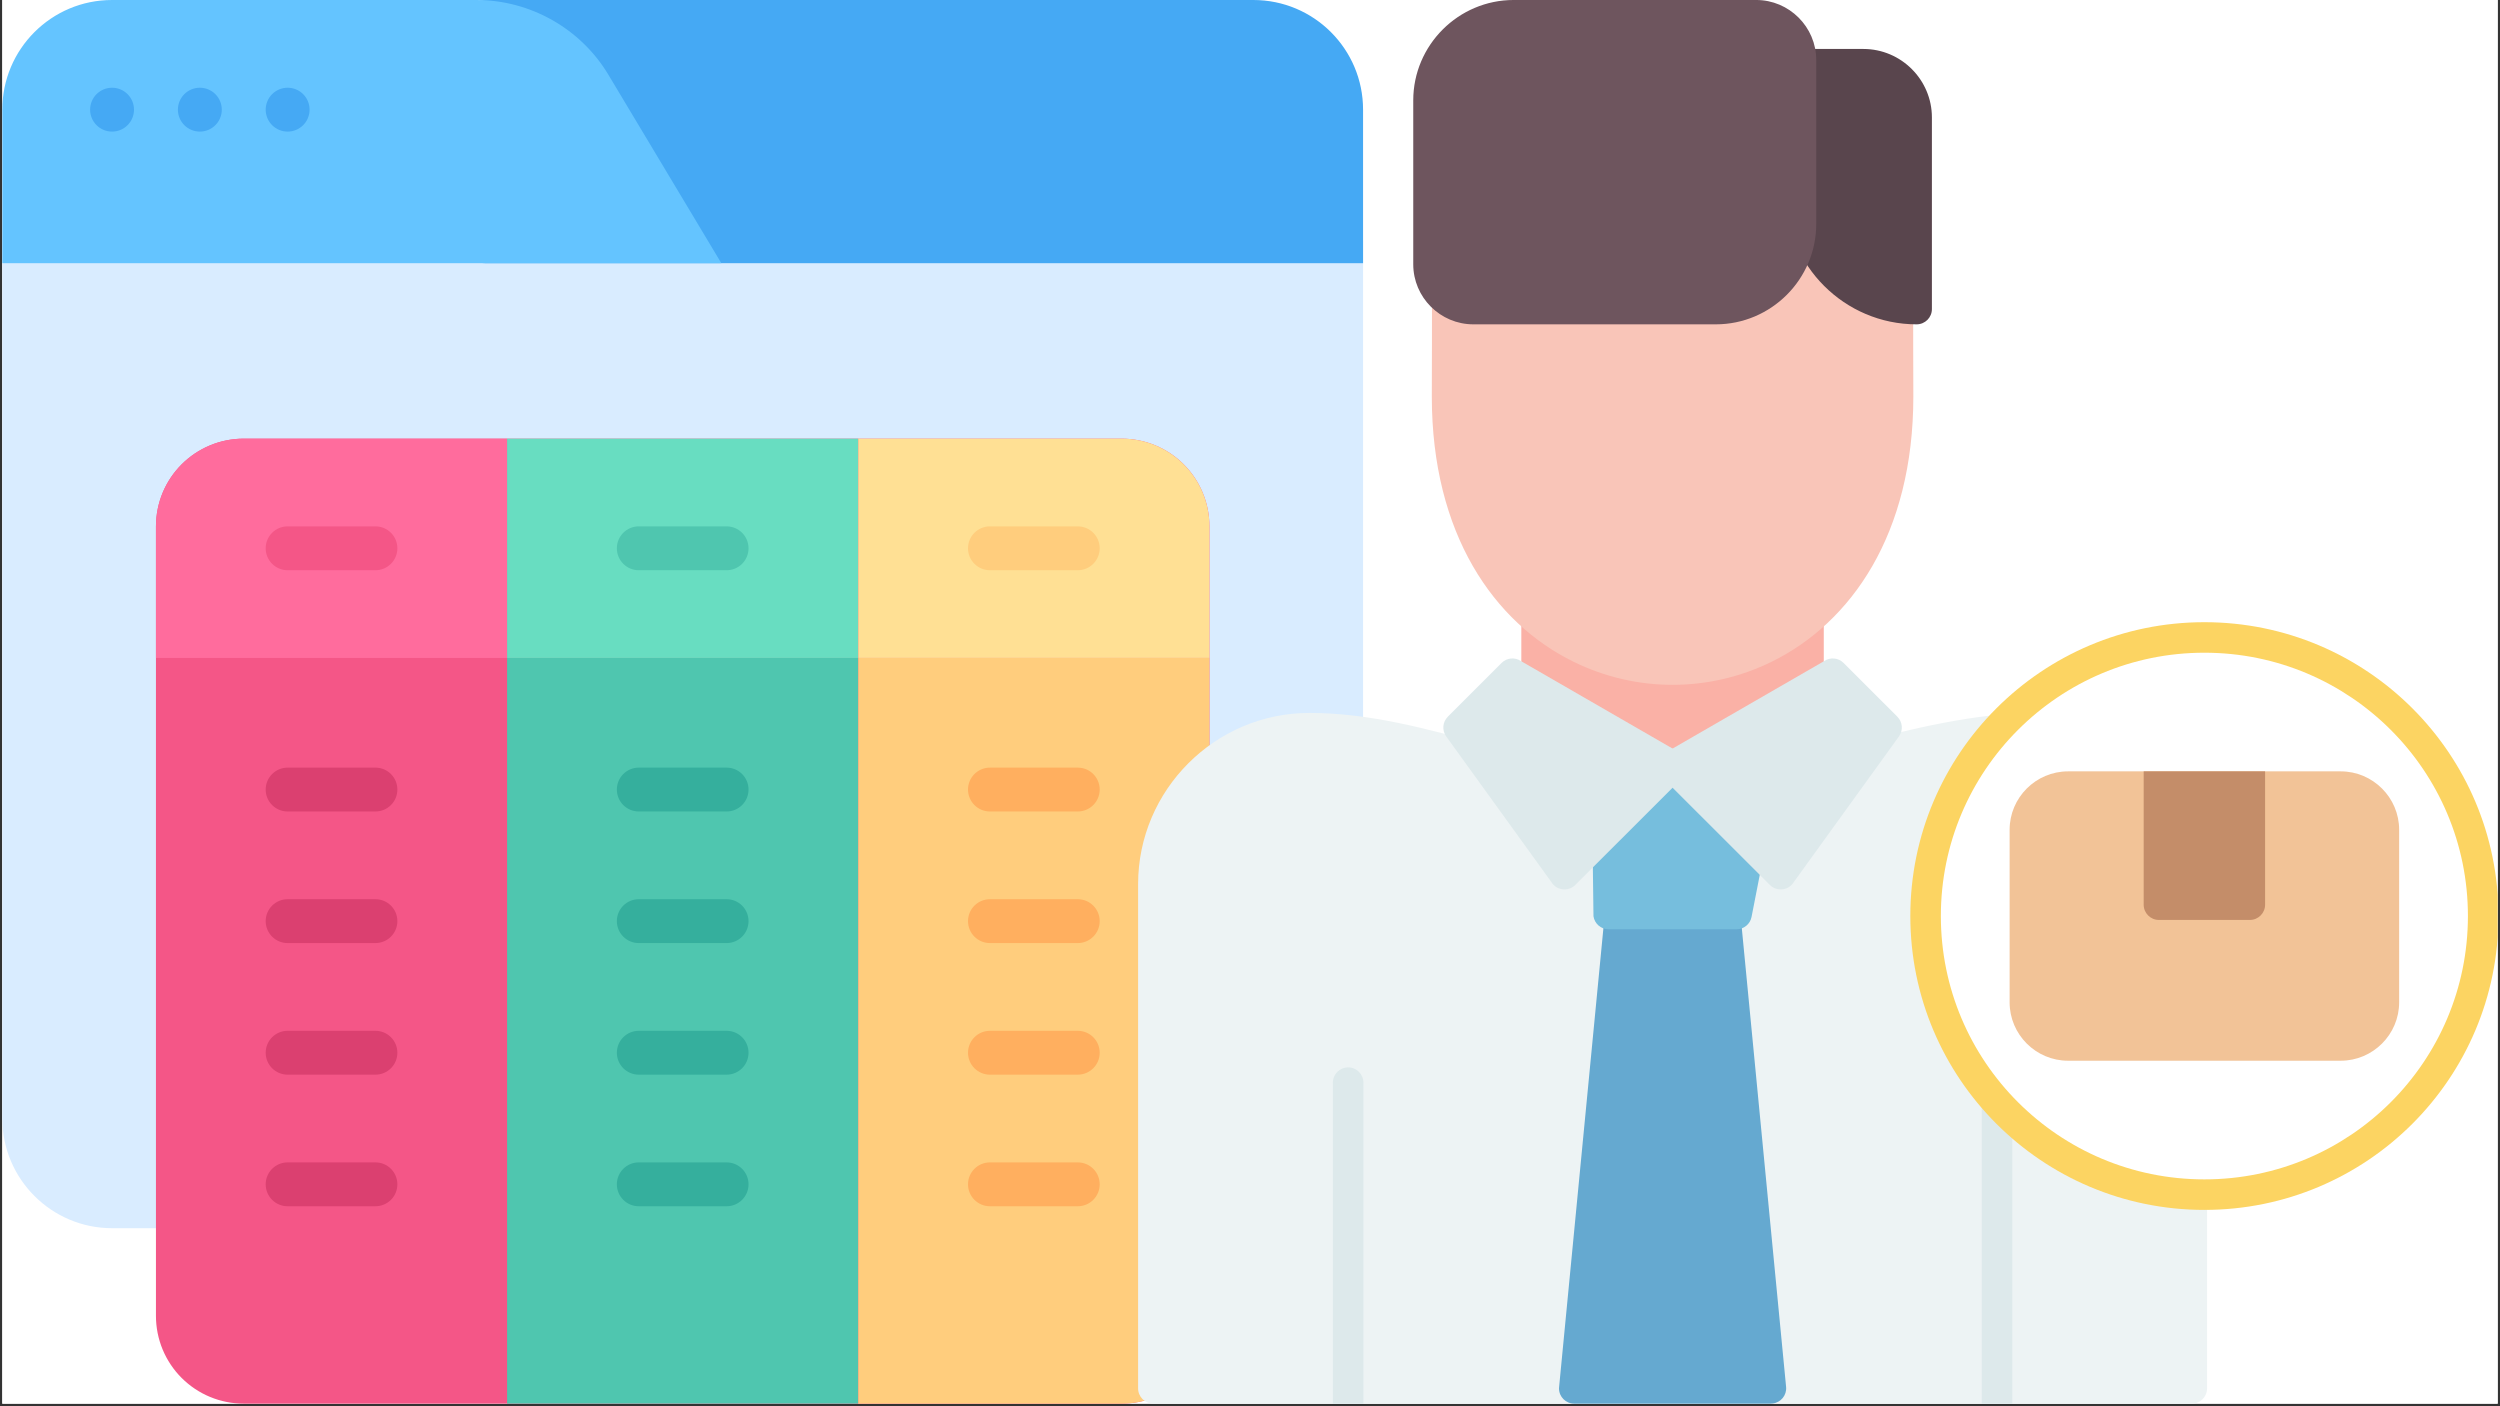 <svg xmlns="http://www.w3.org/2000/svg" xmlns:xlink="http://www.w3.org/1999/xlink" width="1280" zoomAndPan="magnify" viewBox="0 0 960 540" height="720" preserveAspectRatio="xMidYMid meet" version="1.0"><rect x="0" y="0" width="960" height="540" fill="#333333" stroke="none"/><defs><clipPath id="3ed69941d6"><path d="M 0.887 0 L 959.113 0 L 959.113 539 L 0.887 539 Z M 0.887 0 " clip-rule="nonzero"/></clipPath><clipPath id="251f9f5463"><path d="M 0.887 84 L 523.418 84 L 523.418 472 L 0.887 472 Z M 0.887 84 " clip-rule="nonzero"/></clipPath><clipPath id="fe1810d1a0"><path d="M 177 0 L 523.418 0 L 523.418 102 L 177 102 Z M 177 0 " clip-rule="nonzero"/></clipPath><clipPath id="d03ad6aacb"><path d="M 0.887 0 L 277 0 L 277 102 L 0.887 102 Z M 0.887 0 " clip-rule="nonzero"/></clipPath><clipPath id="0f3927f2f4"><path d="M 733 238 L 959.113 238 L 959.113 465 L 733 465 Z M 733 238 " clip-rule="nonzero"/></clipPath></defs><g clip-path="url(#3ed69941d6)"><path fill="#ffffff" d="M 0.887 0 L 959.113 0 L 959.113 539 L 0.887 539 Z M 0.887 0 " fill-opacity="1" fill-rule="nonzero"/><path fill="#ffffff" d="M 0.887 0 L 959.113 0 L 959.113 539 L 0.887 539 Z M 0.887 0 " fill-opacity="1" fill-rule="nonzero"/></g><g clip-path="url(#251f9f5463)"><path fill="#d9ecff" d="M 514.992 84.219 L 9.316 84.219 C 4.664 84.219 0.891 87.984 0.891 92.641 L 0.891 429.516 C 0.891 452.73 19.793 471.625 43.027 471.625 L 481.277 471.625 C 504.512 471.625 523.418 452.73 523.418 429.516 L 523.418 92.641 C 523.418 87.984 519.645 84.219 514.992 84.219 Z M 514.992 84.219 " fill-opacity="1" fill-rule="nonzero"/></g><path fill="#f45687" d="M 93.598 168.438 L 430.711 168.438 C 431.816 168.438 432.918 168.492 434.016 168.598 C 435.113 168.707 436.207 168.871 437.289 169.086 C 438.371 169.301 439.441 169.566 440.496 169.887 C 441.555 170.207 442.594 170.578 443.613 171 C 444.633 171.422 445.629 171.895 446.602 172.414 C 447.578 172.934 448.523 173.5 449.441 174.113 C 450.359 174.727 451.246 175.383 452.098 176.082 C 452.953 176.785 453.77 177.523 454.551 178.305 C 455.328 179.086 456.07 179.902 456.77 180.754 C 457.473 181.605 458.129 182.492 458.742 183.41 C 459.355 184.328 459.922 185.27 460.441 186.246 C 460.965 187.219 461.434 188.215 461.855 189.234 C 462.281 190.254 462.652 191.289 462.973 192.344 C 463.293 193.402 463.559 194.469 463.777 195.551 C 463.992 196.633 464.152 197.727 464.262 198.824 C 464.367 199.922 464.422 201.02 464.422 202.125 L 464.422 505.312 C 464.422 506.414 464.367 507.516 464.262 508.613 C 464.152 509.711 463.992 510.801 463.777 511.883 C 463.559 512.965 463.293 514.035 462.973 515.09 C 462.652 516.145 462.281 517.184 461.855 518.203 C 461.434 519.223 460.965 520.219 460.441 521.191 C 459.922 522.164 459.355 523.109 458.742 524.027 C 458.129 524.945 457.473 525.828 456.77 526.684 C 456.07 527.535 455.328 528.352 454.551 529.133 C 453.77 529.91 452.953 530.652 452.098 531.352 C 451.246 532.051 450.359 532.707 449.441 533.32 C 448.523 533.934 447.578 534.5 446.602 535.02 C 445.629 535.543 444.633 536.012 443.613 536.434 C 442.594 536.855 441.555 537.227 440.496 537.547 C 439.441 537.867 438.371 538.137 437.289 538.352 C 436.207 538.566 435.113 538.727 434.016 538.836 C 432.918 538.945 431.816 539 430.711 539 L 93.598 539 C 92.492 539 91.391 538.945 90.293 538.836 C 89.191 538.727 88.102 538.566 87.02 538.352 C 85.938 538.137 84.867 537.867 83.809 537.547 C 82.754 537.227 81.715 536.855 80.695 536.434 C 79.676 536.012 78.68 535.543 77.703 535.02 C 76.73 534.5 75.785 533.934 74.867 533.32 C 73.949 532.707 73.062 532.051 72.211 531.352 C 71.355 530.652 70.539 529.91 69.758 529.133 C 68.977 528.352 68.238 527.535 67.535 526.684 C 66.836 525.828 66.18 524.945 65.566 524.027 C 64.953 523.109 64.387 522.164 63.863 521.191 C 63.344 520.219 62.875 519.223 62.449 518.203 C 62.027 517.184 61.656 516.145 61.336 515.09 C 61.016 514.035 60.746 512.965 60.531 511.883 C 60.316 510.801 60.156 509.711 60.047 508.613 C 59.938 507.516 59.883 506.414 59.883 505.312 L 59.883 202.125 C 59.883 201.02 59.938 199.922 60.047 198.824 C 60.156 197.727 60.316 196.633 60.531 195.551 C 60.746 194.469 61.016 193.402 61.336 192.344 C 61.656 191.289 62.027 190.254 62.449 189.234 C 62.875 188.215 63.344 187.219 63.863 186.246 C 64.387 185.27 64.953 184.328 65.566 183.41 C 66.18 182.492 66.836 181.605 67.535 180.754 C 68.238 179.902 68.977 179.086 69.758 178.305 C 70.539 177.523 71.355 176.785 72.211 176.082 C 73.062 175.383 73.949 174.727 74.867 174.113 C 75.785 173.5 76.73 172.934 77.703 172.414 C 78.68 171.895 79.676 171.422 80.695 171 C 81.715 170.578 82.754 170.207 83.809 169.887 C 84.867 169.566 85.938 169.301 87.02 169.086 C 88.102 168.871 89.191 168.707 90.293 168.598 C 91.391 168.492 92.492 168.438 93.598 168.438 Z M 93.598 168.438 " fill-opacity="1" fill-rule="nonzero"/><g clip-path="url(#fe1810d1a0)"><path fill="#45a9f4" d="M 481.277 0 L 186.305 0 C 181.648 0 177.875 3.77 177.875 8.422 L 177.875 92.641 C 177.875 97.293 181.648 101.062 186.305 101.062 L 523.418 101.062 L 523.418 42.109 C 523.418 18.852 504.551 0 481.277 0 Z M 481.277 0 " fill-opacity="1" fill-rule="nonzero"/></g><g clip-path="url(#d03ad6aacb)"><path fill="#64c4ff" d="M 276.988 101.062 L 0.891 101.062 L 0.891 42.109 C 0.891 18.852 19.754 0 43.027 0 L 182.93 0 C 203.578 0 222.965 10.949 233.582 28.633 Z M 276.988 101.062 " fill-opacity="1" fill-rule="nonzero"/></g><path fill="#45a9f4" d="M 51.457 42.109 C 51.457 42.664 51.402 43.211 51.293 43.754 C 51.188 44.293 51.027 44.82 50.816 45.332 C 50.602 45.844 50.344 46.328 50.035 46.789 C 49.73 47.246 49.379 47.672 48.988 48.062 C 48.598 48.457 48.172 48.805 47.711 49.113 C 47.25 49.418 46.766 49.68 46.254 49.891 C 45.742 50.102 45.215 50.262 44.672 50.371 C 44.129 50.477 43.582 50.531 43.027 50.531 C 42.477 50.531 41.926 50.477 41.383 50.371 C 40.84 50.262 40.316 50.102 39.805 49.891 C 39.293 49.68 38.805 49.418 38.348 49.113 C 37.887 48.805 37.461 48.457 37.07 48.062 C 36.68 47.672 36.328 47.246 36.02 46.789 C 35.715 46.328 35.453 45.844 35.242 45.332 C 35.031 44.82 34.871 44.293 34.762 43.754 C 34.656 43.211 34.602 42.664 34.602 42.109 C 34.602 41.555 34.656 41.008 34.762 40.465 C 34.871 39.926 35.031 39.398 35.242 38.887 C 35.453 38.375 35.715 37.891 36.02 37.43 C 36.328 36.969 36.68 36.547 37.07 36.152 C 37.461 35.762 37.887 35.414 38.348 35.105 C 38.805 34.801 39.293 34.539 39.805 34.328 C 40.316 34.117 40.84 33.957 41.383 33.848 C 41.926 33.742 42.477 33.688 43.027 33.688 C 43.582 33.688 44.129 33.742 44.672 33.848 C 45.215 33.957 45.742 34.117 46.254 34.328 C 46.766 34.539 47.25 34.801 47.711 35.105 C 48.172 35.414 48.598 35.762 48.988 36.152 C 49.379 36.547 49.73 36.969 50.035 37.43 C 50.344 37.891 50.602 38.375 50.816 38.887 C 51.027 39.398 51.188 39.926 51.293 40.465 C 51.402 41.008 51.457 41.555 51.457 42.109 Z M 51.457 42.109 " fill-opacity="1" fill-rule="nonzero"/><path fill="#45a9f4" d="M 85.168 42.109 C 85.168 42.664 85.113 43.211 85.008 43.754 C 84.898 44.293 84.738 44.82 84.527 45.332 C 84.316 45.844 84.055 46.328 83.746 46.789 C 83.441 47.246 83.09 47.672 82.699 48.062 C 82.309 48.457 81.883 48.805 81.422 49.113 C 80.961 49.418 80.477 49.68 79.965 49.891 C 79.453 50.102 78.926 50.262 78.383 50.371 C 77.84 50.477 77.293 50.531 76.742 50.531 C 76.188 50.531 75.641 50.477 75.098 50.371 C 74.555 50.262 74.027 50.102 73.516 49.891 C 73.004 49.68 72.52 49.418 72.059 49.113 C 71.598 48.805 71.172 48.457 70.781 48.062 C 70.391 47.672 70.039 47.246 69.734 46.789 C 69.426 46.328 69.164 45.844 68.953 45.332 C 68.742 44.82 68.582 44.293 68.473 43.754 C 68.367 43.211 68.312 42.664 68.312 42.109 C 68.312 41.555 68.367 41.008 68.473 40.465 C 68.582 39.926 68.742 39.398 68.953 38.887 C 69.164 38.375 69.426 37.891 69.734 37.43 C 70.039 36.969 70.391 36.547 70.781 36.152 C 71.172 35.762 71.598 35.414 72.059 35.105 C 72.52 34.801 73.004 34.539 73.516 34.328 C 74.027 34.117 74.555 33.957 75.098 33.848 C 75.641 33.742 76.188 33.688 76.742 33.688 C 77.293 33.688 77.84 33.742 78.383 33.848 C 78.926 33.957 79.453 34.117 79.965 34.328 C 80.477 34.539 80.961 34.801 81.422 35.105 C 81.883 35.414 82.309 35.762 82.699 36.152 C 83.09 36.547 83.441 36.969 83.746 37.43 C 84.055 37.891 84.316 38.375 84.527 38.887 C 84.738 39.398 84.898 39.926 85.008 40.465 C 85.113 41.008 85.168 41.555 85.168 42.109 Z M 85.168 42.109 " fill-opacity="1" fill-rule="nonzero"/><path fill="#45a9f4" d="M 118.879 42.109 C 118.879 42.664 118.824 43.211 118.719 43.754 C 118.609 44.293 118.449 44.82 118.238 45.332 C 118.027 45.844 117.766 46.328 117.461 46.789 C 117.152 47.246 116.801 47.672 116.41 48.062 C 116.02 48.457 115.594 48.805 115.133 49.113 C 114.676 49.418 114.188 49.68 113.676 49.891 C 113.164 50.102 112.641 50.262 112.098 50.371 C 111.555 50.477 111.004 50.531 110.453 50.531 C 109.898 50.531 109.352 50.477 108.809 50.371 C 108.266 50.262 107.738 50.102 107.227 49.891 C 106.715 49.68 106.23 49.418 105.77 49.113 C 105.309 48.805 104.883 48.457 104.492 48.062 C 104.102 47.672 103.75 47.246 103.445 46.789 C 103.137 46.328 102.879 45.844 102.664 45.332 C 102.453 44.82 102.293 44.293 102.188 43.754 C 102.078 43.211 102.023 42.664 102.023 42.109 C 102.023 41.555 102.078 41.008 102.188 40.465 C 102.293 39.926 102.453 39.398 102.664 38.887 C 102.879 38.375 103.137 37.891 103.445 37.43 C 103.75 36.969 104.102 36.547 104.492 36.152 C 104.883 35.762 105.309 35.414 105.77 35.105 C 106.23 34.801 106.715 34.539 107.227 34.328 C 107.738 34.117 108.266 33.957 108.809 33.848 C 109.352 33.742 109.898 33.688 110.453 33.688 C 111.004 33.688 111.555 33.742 112.098 33.848 C 112.641 33.957 113.164 34.117 113.676 34.328 C 114.188 34.539 114.676 34.801 115.133 35.105 C 115.594 35.414 116.02 35.762 116.41 36.152 C 116.801 36.547 117.152 36.969 117.461 37.43 C 117.766 37.891 118.027 38.375 118.238 38.887 C 118.449 39.398 118.609 39.926 118.719 40.465 C 118.824 41.008 118.879 41.555 118.879 42.109 Z M 118.879 42.109 " fill-opacity="1" fill-rule="nonzero"/><path fill="#ff6c9d" d="M 93.598 168.438 C 74.977 168.438 59.883 183.52 59.883 202.125 L 59.883 252.656 L 194.73 252.656 L 194.73 168.438 Z M 93.598 168.438 " fill-opacity="1" fill-rule="nonzero"/><path fill="#f45687" d="M 144.164 218.969 L 110.453 218.969 C 105.797 218.969 102.023 215.203 102.023 210.547 C 102.023 205.891 105.797 202.125 110.453 202.125 L 144.164 202.125 C 148.816 202.125 152.59 205.891 152.59 210.547 C 152.59 215.203 148.816 218.969 144.164 218.969 Z M 144.164 218.969 " fill-opacity="1" fill-rule="nonzero"/><path fill="#db4070" d="M 144.164 311.609 L 110.453 311.609 C 105.797 311.609 102.023 307.844 102.023 303.188 C 102.023 298.531 105.797 294.766 110.453 294.766 L 144.164 294.766 C 148.816 294.766 152.59 298.531 152.59 303.188 C 152.59 307.844 148.816 311.609 144.164 311.609 Z M 144.164 311.609 " fill-opacity="1" fill-rule="nonzero"/><path fill="#db4070" d="M 144.164 362.141 L 110.453 362.141 C 105.797 362.141 102.023 358.371 102.023 353.719 C 102.023 349.062 105.797 345.297 110.453 345.297 L 144.164 345.297 C 148.816 345.297 152.59 349.062 152.59 353.719 C 152.59 358.371 148.816 362.141 144.164 362.141 Z M 144.164 362.141 " fill-opacity="1" fill-rule="nonzero"/><path fill="#db4070" d="M 144.164 412.672 L 110.453 412.672 C 105.797 412.672 102.023 408.902 102.023 404.25 C 102.023 399.594 105.797 395.828 110.453 395.828 L 144.164 395.828 C 148.816 395.828 152.59 399.594 152.59 404.25 C 152.59 408.902 148.816 412.672 144.164 412.672 Z M 144.164 412.672 " fill-opacity="1" fill-rule="nonzero"/><path fill="#db4070" d="M 144.164 463.203 L 110.453 463.203 C 105.797 463.203 102.023 459.434 102.023 454.781 C 102.023 450.125 105.797 446.359 110.453 446.359 L 144.164 446.359 C 148.816 446.359 152.59 450.125 152.59 454.781 C 152.59 459.434 148.816 463.203 144.164 463.203 Z M 144.164 463.203 " fill-opacity="1" fill-rule="nonzero"/><path fill="#4fc6af" d="M 194.73 252.656 L 329.578 252.656 L 329.578 539 L 194.73 539 Z M 194.73 252.656 " fill-opacity="1" fill-rule="nonzero"/><path fill="#68ddc1" d="M 194.73 168.438 L 329.578 168.438 L 329.578 252.656 L 194.73 252.656 Z M 194.73 168.438 " fill-opacity="1" fill-rule="nonzero"/><path fill="#4fc6af" d="M 279.008 218.969 L 245.297 218.969 C 240.645 218.969 236.871 215.203 236.871 210.547 C 236.871 205.891 240.645 202.125 245.297 202.125 L 279.008 202.125 C 283.664 202.125 287.438 205.891 287.438 210.547 C 287.438 215.203 283.664 218.969 279.008 218.969 Z M 279.008 218.969 " fill-opacity="1" fill-rule="nonzero"/><path fill="#35af9d" d="M 279.008 311.609 L 245.297 311.609 C 240.645 311.609 236.871 307.844 236.871 303.188 C 236.871 298.531 240.645 294.766 245.297 294.766 L 279.008 294.766 C 283.664 294.766 287.438 298.531 287.438 303.188 C 287.438 307.844 283.664 311.609 279.008 311.609 Z M 279.008 311.609 " fill-opacity="1" fill-rule="nonzero"/><path fill="#35af9d" d="M 279.008 362.141 L 245.297 362.141 C 240.645 362.141 236.871 358.371 236.871 353.719 C 236.871 349.062 240.645 345.297 245.297 345.297 L 279.008 345.297 C 283.664 345.297 287.438 349.062 287.438 353.719 C 287.438 358.371 283.664 362.141 279.008 362.141 Z M 279.008 362.141 " fill-opacity="1" fill-rule="nonzero"/><path fill="#35af9d" d="M 279.008 412.672 L 245.297 412.672 C 240.645 412.672 236.871 408.902 236.871 404.25 C 236.871 399.594 240.645 395.828 245.297 395.828 L 279.008 395.828 C 283.664 395.828 287.438 399.594 287.438 404.25 C 287.438 408.902 283.664 412.672 279.008 412.672 Z M 279.008 412.672 " fill-opacity="1" fill-rule="nonzero"/><path fill="#35af9d" d="M 279.008 463.203 L 245.297 463.203 C 240.645 463.203 236.871 459.434 236.871 454.781 C 236.871 450.125 240.645 446.359 245.297 446.359 L 279.008 446.359 C 283.664 446.359 287.438 450.125 287.438 454.781 C 287.438 459.434 283.664 463.203 279.008 463.203 Z M 279.008 463.203 " fill-opacity="1" fill-rule="nonzero"/><path fill="#ffcd7d" d="M 329.578 252.656 L 329.578 539 L 430.711 539 C 449.332 539 464.422 523.918 464.422 505.312 L 464.422 252.656 Z M 329.578 252.656 " fill-opacity="1" fill-rule="nonzero"/><path fill="#ffe094" d="M 430.711 168.438 L 329.578 168.438 L 329.578 252.656 L 464.422 252.656 L 464.422 202.125 C 464.422 183.52 449.332 168.438 430.711 168.438 Z M 430.711 168.438 " fill-opacity="1" fill-rule="nonzero"/><path fill="#ffcd7d" d="M 413.855 218.969 L 380.145 218.969 C 375.488 218.969 371.715 215.203 371.715 210.547 C 371.715 205.891 375.488 202.125 380.145 202.125 L 413.855 202.125 C 418.512 202.125 422.285 205.891 422.285 210.547 C 422.285 215.203 418.512 218.969 413.855 218.969 Z M 413.855 218.969 " fill-opacity="1" fill-rule="nonzero"/><path fill="#ffaf5f" d="M 413.855 311.609 L 380.145 311.609 C 375.488 311.609 371.715 307.844 371.715 303.188 C 371.715 298.531 375.488 294.766 380.145 294.766 L 413.855 294.766 C 418.512 294.766 422.285 298.531 422.285 303.188 C 422.285 307.844 418.512 311.609 413.855 311.609 Z M 413.855 311.609 " fill-opacity="1" fill-rule="nonzero"/><path fill="#ffaf5f" d="M 413.855 362.141 L 380.145 362.141 C 375.488 362.141 371.715 358.371 371.715 353.719 C 371.715 349.062 375.488 345.297 380.145 345.297 L 413.855 345.297 C 418.512 345.297 422.285 349.062 422.285 353.719 C 422.285 358.371 418.512 362.141 413.855 362.141 Z M 413.855 362.141 " fill-opacity="1" fill-rule="nonzero"/><path fill="#ffaf5f" d="M 413.855 412.672 L 380.145 412.672 C 375.488 412.672 371.715 408.902 371.715 404.25 C 371.715 399.594 375.488 395.828 380.145 395.828 L 413.855 395.828 C 418.512 395.828 422.285 399.594 422.285 404.25 C 422.285 408.902 418.512 412.672 413.855 412.672 Z M 413.855 412.672 " fill-opacity="1" fill-rule="nonzero"/><path fill="#ffaf5f" d="M 413.855 463.203 L 380.145 463.203 C 375.488 463.203 371.715 459.434 371.715 454.781 C 371.715 450.125 375.488 446.359 380.145 446.359 L 413.855 446.359 C 418.512 446.359 422.285 450.125 422.285 454.781 C 422.285 459.434 418.512 463.203 413.855 463.203 Z M 413.855 463.203 " fill-opacity="1" fill-rule="nonzero"/><path fill="#edf3f4" d="M 781.727 273.766 C 799.824 273.766 816.273 281.16 828.195 293.07 C 840.113 304.984 847.516 321.422 847.516 339.504 L 847.516 533.133 C 847.516 536.371 844.887 538.996 841.648 538.996 L 442.898 538.996 C 439.656 538.996 437.031 536.371 437.031 533.133 L 437.031 339.504 C 437.031 321.422 444.43 304.984 456.352 293.07 C 468.27 281.16 484.719 273.766 502.816 273.766 C 549.02 273.766 591.93 298.332 638.133 298.332 C 684.902 298.332 734.961 273.766 781.727 273.766 Z M 781.727 273.766 " fill-opacity="1" fill-rule="evenodd"/><path fill="#dde9eb" d="M 523.551 539 L 511.816 539 L 511.816 415.742 C 511.816 412.504 514.445 409.879 517.684 409.879 C 520.926 409.879 523.551 412.504 523.551 415.742 Z M 523.551 539 " fill-opacity="1" fill-rule="evenodd"/><path fill="#dde9eb" d="M 772.723 539 L 760.988 539 L 760.988 415.742 C 760.988 412.504 763.617 409.879 766.855 409.879 C 770.098 409.879 772.723 412.504 772.723 415.742 Z M 772.723 539 " fill-opacity="1" fill-rule="evenodd"/><path fill="#65a9d0" d="M 661.902 345.168 C 665.117 344.863 667.969 347.223 668.273 350.434 L 685.863 532.586 C 686.164 535.797 683.805 538.648 680.59 538.953 C 680.406 538.969 680.223 538.977 680.039 538.98 L 680.039 539 L 604.52 539 C 601.281 539 598.652 536.375 598.652 533.137 C 598.652 532.777 598.684 532.426 598.746 532.082 L 616.289 350.434 C 616.59 347.223 619.445 344.863 622.66 345.168 C 661.223 348.809 623.34 348.809 661.902 345.168 Z M 661.902 345.168 " fill-opacity="1" fill-rule="evenodd"/><path fill="#fab1a6" d="M 590.055 305.109 C 586.812 305.109 584.188 302.484 584.188 299.25 L 584.188 237.887 C 584.188 234.648 586.812 232.023 590.055 232.023 C 598.73 232.023 685.605 232.047 694.488 232.047 C 697.715 232.047 700.332 234.66 700.332 237.887 L 700.332 299.25 C 700.332 302.473 697.715 305.09 694.484 305.09 C 664.75 305.09 619.871 305.109 590.055 305.109 Z M 590.055 305.109 " fill-opacity="1" fill-rule="nonzero"/><path fill="#f9c5b8" d="M 555.75 83.23 L 555.91 83.23 L 728.781 85.871 C 732.008 85.871 734.625 88.484 734.625 91.711 C 734.641 96.676 734.656 128.699 734.668 133.941 C 734.707 150.176 734.723 150.957 734.723 152.238 C 734.723 205.129 710.832 239.133 680.254 254.137 C 668.242 260.031 655.242 262.977 642.27 262.977 C 629.301 262.977 616.301 260.031 604.289 254.137 C 573.707 239.133 549.816 205.129 549.816 152.238 C 549.816 150.938 549.836 150.75 549.867 131.699 C 549.879 126.094 549.891 93.871 549.906 89.07 C 549.906 85.844 552.523 83.23 555.75 83.23 Z M 555.75 83.23 " fill-opacity="1" fill-rule="nonzero"/><path fill="#76bedd" d="M 673.922 302.008 C 677.102 302.629 678.484 321.965 677.867 325.141 L 672.594 352.105 C 672.051 354.902 669.594 356.844 666.844 356.84 L 666.844 356.844 L 617.699 356.844 C 614.746 356.844 612.305 354.668 611.895 351.832 L 611.258 301.551 C 610.902 299.719 665.094 300.285 673.922 302.008 Z M 673.922 302.008 " fill-opacity="1" fill-rule="evenodd"/><path fill="#59454d" d="M 685.703 74.301 L 685.703 24.664 C 685.703 21.426 688.332 18.801 691.57 18.801 L 715.531 18.801 C 722.777 18.801 729.359 21.758 734.125 26.52 C 738.895 31.285 741.852 37.863 741.852 45.102 L 741.852 118.684 C 741.852 121.922 739.227 124.547 735.984 124.547 C 722.152 124.547 709.578 118.895 700.469 109.793 C 691.359 100.688 685.703 88.125 685.703 74.301 Z M 685.703 74.301 " fill-opacity="1" fill-rule="evenodd"/><path fill="#6e555e" d="M 581.262 -0.004 L 674.367 -0.004 C 680.719 -0.004 686.488 2.586 690.664 6.762 C 694.844 10.938 697.438 16.703 697.438 23.051 L 697.438 86 C 697.438 96.605 693.102 106.246 686.113 113.23 C 679.125 120.211 669.477 124.547 658.863 124.547 L 565.762 124.547 C 559.41 124.547 553.641 121.953 549.461 117.781 C 545.281 113.605 542.688 107.84 542.688 101.492 L 542.688 38.543 C 542.688 27.934 547.027 18.297 554.016 11.312 C 561.004 4.328 570.648 -0.004 581.262 -0.004 Z M 581.262 -0.004 " fill-opacity="1" fill-rule="evenodd"/><path fill="#dde9eb" d="M 555.934 275.227 L 576.609 254.562 C 578.633 252.543 581.758 252.305 584.039 253.848 L 645.203 289.137 C 648 290.754 648.957 294.332 647.336 297.129 C 647.074 297.578 646.762 297.98 646.41 298.332 L 646.418 298.344 L 604.898 339.832 C 602.609 342.121 598.895 342.121 596.602 339.832 C 596.25 339.48 595.953 339.098 595.711 338.688 L 555.336 282.785 C 553.641 280.426 553.953 277.23 555.949 275.242 Z M 555.934 275.227 " fill-opacity="1" fill-rule="evenodd"/><path fill="#dde9eb" d="M 707.93 254.562 L 728.605 275.227 L 728.594 275.242 C 730.586 277.23 730.902 280.426 729.203 282.785 L 688.832 338.688 C 688.586 339.098 688.289 339.48 687.938 339.832 C 685.648 342.121 681.934 342.121 679.641 339.832 L 638.121 298.344 L 638.129 298.332 C 637.777 297.98 637.465 297.578 637.207 297.129 C 635.586 294.332 636.539 290.754 639.336 289.137 L 700.5 253.848 C 702.781 252.305 705.91 252.543 707.93 254.562 Z M 707.93 254.562 " fill-opacity="1" fill-rule="evenodd"/><g clip-path="url(#0f3927f2f4)"><path fill="#fcd462" d="M 846.484 238.922 C 877.668 238.922 905.898 251.551 926.332 271.973 C 946.766 292.391 959.406 320.602 959.406 351.762 C 959.406 382.922 946.766 411.129 926.332 431.551 C 905.898 451.973 877.668 464.602 846.484 464.602 C 815.305 464.602 787.074 451.973 766.637 431.551 C 746.203 411.129 733.566 382.922 733.566 351.762 C 733.566 320.602 746.203 292.391 766.637 271.973 C 787.074 251.551 815.305 238.922 846.484 238.922 Z M 846.484 238.922 " fill-opacity="1" fill-rule="nonzero"/></g><path fill="#ffffff" d="M 918.039 280.258 C 899.727 261.957 874.43 250.641 846.484 250.641 C 818.539 250.641 793.238 261.957 774.93 280.258 C 756.617 298.555 745.289 323.836 745.289 351.762 C 745.289 379.688 756.617 404.965 774.93 423.266 C 793.238 441.566 818.539 452.883 846.484 452.883 C 874.43 452.883 899.727 441.566 918.039 423.266 C 936.352 404.965 947.68 379.688 947.68 351.762 C 947.68 323.836 936.352 298.555 918.039 280.258 Z M 918.039 280.258 " fill-opacity="1" fill-rule="nonzero"/><path fill="#f2c397" d="M 794.133 296.203 L 898.832 296.203 C 905.008 296.203 910.621 298.727 914.688 302.789 C 918.75 306.848 921.273 312.457 921.273 318.629 L 921.273 384.895 C 921.273 391.066 918.75 396.672 914.688 400.734 C 910.621 404.797 905.008 407.316 898.832 407.316 L 794.133 407.316 C 787.953 407.316 782.344 404.797 778.277 400.734 C 774.215 396.672 771.691 391.066 771.691 384.895 L 771.691 318.629 C 771.691 312.457 774.215 306.848 778.277 302.789 C 782.344 298.727 787.953 296.203 794.133 296.203 Z M 794.133 296.203 " fill-opacity="1" fill-rule="evenodd"/><path fill="#c48d69" d="M 823.172 296.203 L 869.797 296.203 L 869.797 347.402 C 869.797 350.637 867.172 353.262 863.934 353.262 L 829.035 353.262 C 825.797 353.262 823.172 350.637 823.172 347.402 Z M 823.172 296.203 " fill-opacity="1" fill-rule="evenodd"/></svg>